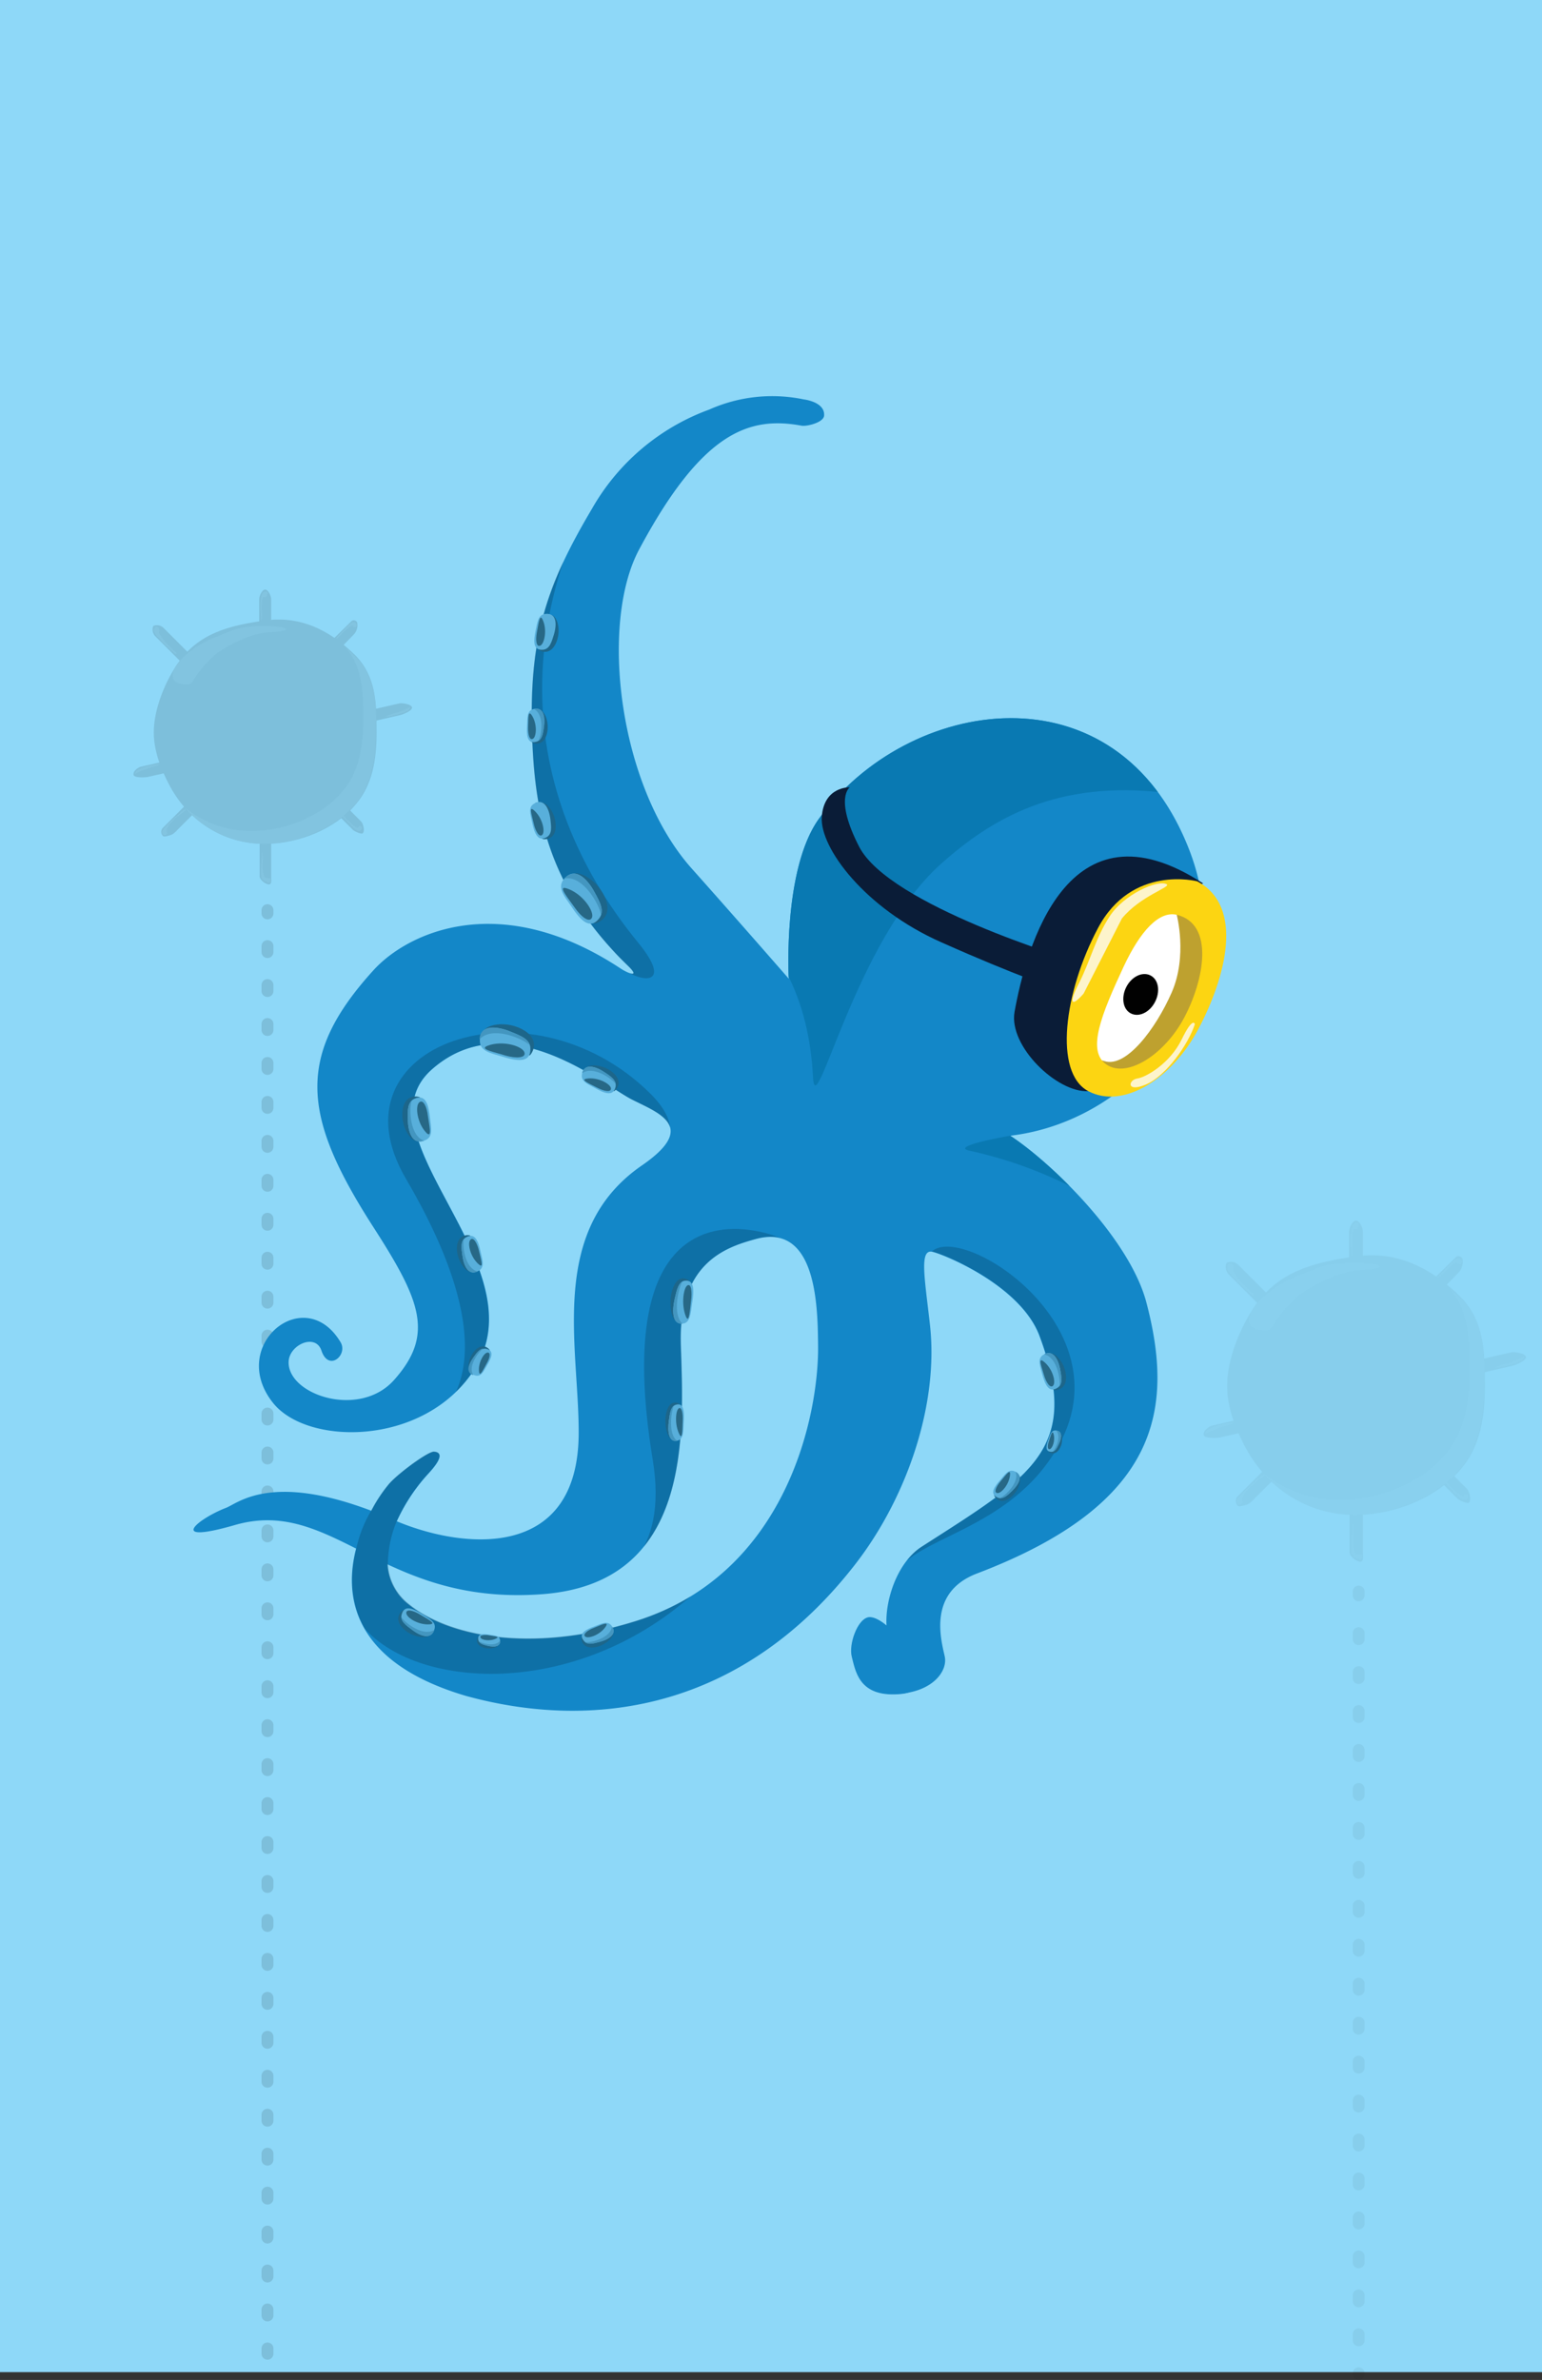 <svg xmlns="http://www.w3.org/2000/svg" xmlns:xlink="http://www.w3.org/1999/xlink" viewBox="6480 373 335 516.692">
  <rect x="6480" y="373" width="335" height="516.692" fill="#333333" stroke="none"/>
  <defs>
    <style>
      .cls-1 {
        fill: #8ed8f8;
      }

      .cls-2 {
        opacity: 0.12;
      }

      .cls-3 {
        clip-path: url(#clip-path);
      }

      .cls-4 {
        fill: #292929;
      }

      .cls-5 {
        clip-path: url(#clip-path-3);
      }

      .cls-6 {
        clip-path: url(#clip-path-5);
      }

      .cls-7 {
        clip-path: url(#clip-path-7);
      }

      .cls-8 {
        clip-path: url(#clip-path-9);
      }

      .cls-9 {
        clip-path: url(#clip-path-11);
      }

      .cls-10 {
        clip-path: url(#clip-path-12);
      }

      .cls-11 {
        clip-path: url(#clip-path-13);
      }

      .cls-12 {
        clip-path: url(#clip-path-14);
      }

      .cls-13 {
        clip-path: url(#clip-path-15);
      }

      .cls-14, .cls-15, .cls-26 {
        fill: none;
      }

      .cls-14, .cls-15 {
        stroke: #000;
        stroke-linecap: round;
        stroke-miterlimit: 10;
        stroke-width: 2.584px;
      }

      .cls-15 {
        stroke-dasharray: 1.301 7.156;
      }

      .cls-16 {
        opacity: 0.05;
      }

      .cls-17 {
        clip-path: url(#clip-path-16);
      }

      .cls-18 {
        clip-path: url(#clip-path-18);
      }

      .cls-19 {
        clip-path: url(#clip-path-20);
      }

      .cls-20 {
        clip-path: url(#clip-path-22);
      }

      .cls-21 {
        clip-path: url(#clip-path-24);
      }

      .cls-22 {
        clip-path: url(#clip-path-27);
      }

      .cls-23 {
        clip-path: url(#clip-path-28);
      }

      .cls-24 {
        clip-path: url(#clip-path-29);
      }

      .cls-25 {
        clip-path: url(#clip-path-30);
      }

      .cls-27 {
        fill: #1387c8;
      }

      .cls-28 {
        clip-path: url(#clip-path-31);
      }

      .cls-29 {
        fill: #0979b2;
      }

      .cls-30 {
        clip-path: url(#clip-path-33);
      }

      .cls-31 {
        fill: #043957;
        opacity: 0.3;
      }

      .cls-32 {
        fill: #1d668a;
      }

      .cls-33 {
        fill: #58afdb;
      }

      .cls-34 {
        fill: #276886;
      }

      .cls-35 {
        clip-path: url(#clip-path-38);
      }

      .cls-36 {
        fill: #4396c0;
      }

      .cls-37 {
        clip-path: url(#clip-path-39);
      }

      .cls-38 {
        clip-path: url(#clip-path-40);
      }

      .cls-39 {
        clip-path: url(#clip-path-41);
      }

      .cls-40 {
        clip-path: url(#clip-path-42);
      }

      .cls-41 {
        clip-path: url(#clip-path-43);
      }

      .cls-42 {
        clip-path: url(#clip-path-44);
      }

      .cls-43 {
        clip-path: url(#clip-path-45);
      }

      .cls-44 {
        clip-path: url(#clip-path-46);
      }

      .cls-45 {
        clip-path: url(#clip-path-47);
      }

      .cls-46 {
        clip-path: url(#clip-path-48);
      }

      .cls-47 {
        clip-path: url(#clip-path-49);
      }

      .cls-48 {
        clip-path: url(#clip-path-50);
      }

      .cls-49 {
        clip-path: url(#clip-path-51);
      }

      .cls-50 {
        clip-path: url(#clip-path-52);
      }

      .cls-51 {
        clip-path: url(#clip-path-53);
      }

      .cls-52 {
        fill: #0a1c37;
      }

      .cls-53 {
        fill: #fff;
      }

      .cls-54 {
        fill: #bea12f;
      }

      .cls-55 {
        fill: #fcd512;
      }

      .cls-56 {
        fill: #010101;
      }

      .cls-57 {
        fill: #fdf4cb;
      }
    </style>
    <clipPath id="clip-path">
      <rect id="Rectangle_245" data-name="Rectangle 245" width="5" height="6" transform="translate(4.4 8)"/>
    </clipPath>
    <clipPath id="clip-path-3">
      <rect id="Rectangle_247" data-name="Rectangle 247" width="1.6" height="6.3" transform="translate(27.5 0.4)"/>
    </clipPath>
    <clipPath id="clip-path-5">
      <rect id="Rectangle_249" data-name="Rectangle 249" width="4.5" height="3.7" transform="translate(44 7)"/>
    </clipPath>
    <clipPath id="clip-path-7">
      <rect id="Rectangle_251" data-name="Rectangle 251" width="5.2" height="5.7" transform="translate(6.2 47.6)"/>
    </clipPath>
    <clipPath id="clip-path-9">
      <rect id="Rectangle_253" data-name="Rectangle 253" width="2.2" height="6.7" transform="translate(27.6 57)"/>
    </clipPath>
    <clipPath id="clip-path-11">
      <rect id="Rectangle_254" data-name="Rectangle 254" width="4.5" height="3.7" transform="translate(45.1 48.8)"/>
    </clipPath>
    <clipPath id="clip-path-12">
      <rect id="Rectangle_255" data-name="Rectangle 255" width="5.4" height="2.1" transform="translate(0.3 37.9)"/>
    </clipPath>
    <clipPath id="clip-path-13">
      <rect id="Rectangle_256" data-name="Rectangle 256" width="5.3" height="2.2" transform="translate(54.9 25.4)"/>
    </clipPath>
    <clipPath id="clip-path-14">
      <rect id="Rectangle_257" data-name="Rectangle 257" width="24.6" height="12.7" transform="translate(8.5 7.9)"/>
    </clipPath>
    <clipPath id="clip-path-15">
      <rect id="Rectangle_258" data-name="Rectangle 258" width="41.6" height="42.7" transform="translate(11.3 12.5)"/>
    </clipPath>
    <clipPath id="clip-path-16">
      <rect id="Rectangle_260" data-name="Rectangle 260" width="5.786" height="6.943"/>
    </clipPath>
    <clipPath id="clip-path-18">
      <rect id="Rectangle_262" data-name="Rectangle 262" width="1.851" height="7.29"/>
    </clipPath>
    <clipPath id="clip-path-20">
      <rect id="Rectangle_264" data-name="Rectangle 264" width="5.207" height="4.281"/>
    </clipPath>
    <clipPath id="clip-path-22">
      <rect id="Rectangle_266" data-name="Rectangle 266" width="6.017" height="6.596"/>
    </clipPath>
    <clipPath id="clip-path-24">
      <rect id="Rectangle_268" data-name="Rectangle 268" width="2.546" height="7.753"/>
    </clipPath>
    <clipPath id="clip-path-27">
      <rect id="Rectangle_270" data-name="Rectangle 270" width="6.248" height="2.43"/>
    </clipPath>
    <clipPath id="clip-path-28">
      <rect id="Rectangle_271" data-name="Rectangle 271" width="6.133" height="2.546"/>
    </clipPath>
    <clipPath id="clip-path-29">
      <rect id="Rectangle_272" data-name="Rectangle 272" width="28.465" height="14.695"/>
    </clipPath>
    <clipPath id="clip-path-30">
      <rect id="Rectangle_273" data-name="Rectangle 273" width="48.136" height="49.409"/>
    </clipPath>
    <clipPath id="clip-path-31">
      <path id="Path_107" data-name="Path 107" d="M177.585,168.891c27.594-3.254,50.582-31.566,38.961-61.865-15.762-40.99-61.4-33.468-80.543-6.93-7.86,10.945-6.55,34.693-6.55,34.693s-11.2-12.846-21.044-23.876c-15.973-17.875-20.072-53.2-11.452-69.3,13.734-25.693,24-28.946,35.285-26.876,1.1.211,2.493,1.183,2.7,3.8.465,5.789-11.536,2.071-11.832,1.775-1.817-2.028,6.339,9.254,13.565,4.141,4.86-3.423,3.338-11.325,1.014-13.227a10.642,10.642,0,0,0-5.029-2.2,33.581,33.581,0,0,0-20.495,2.2A48.382,48.382,0,0,0,86.689,32.737C76.759,49.471,73,60.711,73.674,81.882c.549,16.649,3.423,31.355,17.41,46.61,1.056,1.183,2.2,2.324,3.423,3.507,2.747,2.662.127,1.733-1.606.592-26.157-17.241-46.23-7.86-53.709.38-17.072,18.762-15.382,31.862,0,55.78,10.226,15.889,13.311,23.284,4.479,33.172-7.564,8.494-23.284,3.169-22.9-4.057.211-3.634,5.874-6.17,7.142-2.282,1.564,4.606,5.789.887,4.141-1.859-7.818-13.1-24.636.718-14.663,13.184,7.437,9.3,32.538,9.466,43.483-6.888,15.17-22.65-25.862-50.751-8.916-65.584,16.354-14.325,37.144,3.423,43.4,6.592,5.747,2.916,14.452,5.832,2.2,14.283-20.495,14.072-13.734,39.088-13.776,58.1-.042,27.763-24.974,25.27-39.511,19.185a39.233,39.233,0,0,1,6.677-10.142c3.93-4.184,2.578-4.86,1.395-4.944-1.268-.085-7.944,4.817-9.846,7.1a32.506,32.506,0,0,0-3.761,5.7c-21.847-8.282-28.946-1.648-31.566-.634C1.2,251.969-6.024,257.758,9.1,253.406c9.973-2.874,17.579.718,26.326,5.113-2.874,11.071-.085,24.932,23.875,31.989,28.777,7.9,60.64,2.366,84.684-28.735,11.071-14.325,18.086-34.567,16.1-51.934-1.141-10.142-2.366-16.523.634-15.72,3.085.8,19.143,7.522,23.157,18.213,9.212,24.636-1.775,30.51-25.608,45.807-5.324,3.423-7.944,11.663-7.606,17.072-1.352-1.141-2.916-1.986-3.972-1.775-2.24.465-4.141,5.747-3.465,8.452.8,3.127,1.564,8.367,9.254,8.2,7.987-.169,11.579-4.9,10.818-8.2-.845-3.8-3.634-13.9,7.015-17.959,39.68-15.086,42.934-35.665,36.764-58.991C203.4,191.245,186.882,175.018,177.585,168.891ZM96.366,274.239c-23.58,7.437-41.455,2.958-49.441-3.55a11.887,11.887,0,0,1-4.648-8.747c8.705,4.057,19.058,7.606,33.848,6.465,32.116-2.535,30.552-34.1,29.876-53.963-.634-18.044,9.931-21.382,16.269-23.115,13.438-3.676,13.48,15.213,13.565,23.284C135.962,229.319,129.2,263.843,96.366,274.239Z" transform="translate(-0.106 -8.321)"/>
    </clipPath>
    <clipPath id="clip-path-33">
      <path id="Path_111" data-name="Path 111" d="M197,168.915c27.594-3.254,50.582-31.566,38.961-61.865-15.762-40.99-61.4-33.468-80.543-6.93-7.86,10.945-6.55,34.693-6.55,34.693s-11.2-12.846-21.044-23.875c-15.973-17.875-20.072-53.2-11.452-69.3,13.734-25.693,24-28.946,35.285-26.876,1.1.211,2.493,1.183,2.7,3.8.465,5.789-5.493,11.029,1.733,5.916,4.86-3.423,3.338-11.325,1.014-13.227a10.642,10.642,0,0,0-5.029-2.2,33.913,33.913,0,0,0-20.495,2.2A48.382,48.382,0,0,0,106.1,32.761C96.172,49.495,92.411,60.735,93.087,81.906c.549,16.649,3.423,31.355,17.41,46.61,1.056,1.183,2.2,2.324,3.423,3.507,2.747,2.662.127,1.733-1.606.592-26.157-17.241-46.23-7.86-53.709.38-17.072,18.762-15.382,31.862,0,55.78,10.226,15.889,13.311,23.284,4.479,33.172-7.564,8.494-23.284,3.169-22.9-4.057.211-3.634,5.874-6.17,7.142-2.282,1.564,4.606,5.789.887,4.141-1.859-7.818-13.1-24.636.718-14.663,13.184,7.437,9.3,32.538,9.466,43.483-6.888,15.17-22.65-25.862-50.751-8.916-65.584,16.354-14.325,37.144,3.423,43.4,6.592,5.747,2.916,14.452,5.832,2.2,14.283-20.495,14.072-13.734,39.088-13.776,58.1-.042,23.58-18,25.312-32.327,21.594V265.6a62.016,62.016,0,0,0,24.721,2.789c32.116-2.535,30.552-34.1,29.876-53.963-.634-18.044,9.931-21.382,16.269-23.115,13.438-3.676,13.48,15.213,13.565,23.284.127,14.706-6.634,49.23-39.426,59.583-23.58,7.437-41.455,2.958-49.441-3.55a11.887,11.887,0,0,1-4.648-8.747,24.656,24.656,0,0,1,1.944-9.339A39.233,39.233,0,0,1,70.4,242.4c3.93-4.184,2.578-4.86,1.395-4.944-1.268-.085-7.944,4.817-9.846,7.1a32.506,32.506,0,0,0-3.761,5.7,27.257,27.257,0,0,0-3.254,8.24c-2.874,11.071-.085,24.932,23.875,31.989,28.777,7.9,60.64,2.366,84.684-28.735,11.071-14.325,18.086-34.567,16.1-51.934-1.141-10.142-2.366-16.523.634-15.72,3.085.8,19.143,7.522,23.157,18.213,9.212,24.636-1.775,30.51-25.608,45.807-5.324,3.423-7.944,11.663-7.606,17.072-1.352-1.141-2.916-1.986-3.972-1.775-2.24.465-4.141,5.747-3.465,8.452.8,3.127,1.564,8.367,9.254,8.2,7.987-.169,11.579-4.9,10.818-8.2-.845-3.8-3.634-13.9,7.015-17.959,39.68-15.086,42.934-35.665,36.764-58.992C222.818,191.269,206.3,175.042,197,168.915Z" transform="translate(-33.727 -8.362)"/>
    </clipPath>
    <clipPath id="clip-path-38">
      <path id="Path_124" data-name="Path 124" d="M245.957,526.385c-1.141.338-1.31,1.9-1.521,3.465-.338,2.366-.042,4.9,1.944,4.31,1.268-.38,1.183-2.071,1.268-3.8.127-2.028.127-4.057-1.183-4.057a2.531,2.531,0,0,0-.507.084" transform="translate(-244.316 -526.3)"/>
    </clipPath>
    <clipPath id="clip-path-39">
      <path id="Path_129" data-name="Path 129" d="M249.3,462.757c-1.352.211-1.733,2.071-2.155,3.888-.634,2.789-.549,5.789,1.859,5.409,1.521-.254,1.606-2.282,1.9-4.31.38-2.451.592-4.986-1.268-4.986a.463.463,0,0,0-.338,0" transform="translate(-246.807 -462.725)"/>
    </clipPath>
    <clipPath id="clip-path-40">
      <path id="Path_134" data-name="Path 134" d="M107.109,632.452c-.38,1.394.93,2.324,2.2,3.254,1.9,1.479,4.31,2.324,4.944-.127.423-1.564-1.183-2.24-2.62-3.169a6.834,6.834,0,0,0-3.043-1.31c-.718,0-1.225.38-1.479,1.352" transform="translate(-107.042 -631.1)"/>
    </clipPath>
    <clipPath id="clip-path-41">
      <path id="Path_139" data-name="Path 139" d="M202.632,639.372c-1.859.676-3.676,1.521-2.409,3.169.761,1.014,2.155.592,3.465.254,2.071-.549,3.93-1.775,2.578-3.507a1.476,1.476,0,0,0-1.183-.592,6.719,6.719,0,0,0-2.451.676" transform="translate(-199.801 -638.692)"/>
    </clipPath>
    <clipPath id="clip-path-42">
      <path id="Path_144" data-name="Path 144" d="M146.56,645.578c.127.845,1.1,1.1,1.986,1.31,1.437.38,2.958.254,2.747-1.225-.127-.972-1.183-.972-2.24-1.141a6.359,6.359,0,0,0-1.225-.127c-.845-.042-1.437.254-1.268,1.183" transform="translate(-146.532 -644.391)"/>
    </clipPath>
    <clipPath id="clip-path-43">
      <path id="Path_149" data-name="Path 149" d="M435.929,500.369c-1.352.887-.634,2.451-.211,4.141.592,2.155,1.395,4.268,3.338,3,1.225-.8.845-2.366.592-3.888-.338-1.859-1.141-3.634-2.535-3.634a1.775,1.775,0,0,0-1.183.38" transform="translate(-435.145 -499.981)"/>
    </clipPath>
    <clipPath id="clip-path-44">
      <path id="Path_154" data-name="Path 154" d="M412.874,562.342c-1.268,1.479-2.451,3.085-.592,3.888,1.141.507,2.155-.507,3.127-1.437,1.521-1.479,2.578-3.423.549-4.268a1.659,1.659,0,0,0-.592-.127c-.972-.042-1.648.972-2.493,1.944" transform="translate(-411.318 -560.397)"/>
    </clipPath>
    <clipPath id="clip-path-45">
      <path id="Path_159" data-name="Path 159" d="M439.147,541.686c-.465,1.268-.8,2.62.592,2.662.887.042,1.268-.845,1.69-1.733.634-1.31.845-2.831-.718-2.916h-.042c-.93.042-1.141,1.014-1.521,1.986" transform="translate(-438.742 -539.7)"/>
    </clipPath>
    <clipPath id="clip-path-46">
      <path id="Path_164" data-name="Path 164" d="M199.851,354.448c-.3,1.564,1.31,2.155,2.831,3,1.944,1.056,4.057,1.986,4.479-.3.254-1.394-1.1-2.282-2.409-3.127a6.515,6.515,0,0,0-3.127-1.225,1.713,1.713,0,0,0-1.775,1.648" transform="translate(-199.816 -352.8)"/>
    </clipPath>
    <clipPath id="clip-path-47">
      <path id="Path_169" data-name="Path 169" d="M111.813,368.9c-1.564.718-1.479,2.62-1.437,4.479.042,2.916,1.056,5.747,3.8,4.522,1.775-.761,1.225-2.747,1.014-4.817-.254-2.24-.676-4.479-2.282-4.479a4.292,4.292,0,0,0-1.1.3" transform="translate(-110.36 -368.6)"/>
    </clipPath>
    <clipPath id="clip-path-48">
      <path id="Path_174" data-name="Path 174" d="M138.965,440.038c-1.268.718-1.014,2.324-.8,3.845.3,2.409,1.352,4.691,3.55,3.423,1.395-.8.8-2.409.423-4.1-.38-1.775-.887-3.507-2.155-3.507a2.2,2.2,0,0,0-1.014.338" transform="translate(-137.989 -439.7)"/>
    </clipPath>
    <clipPath id="clip-path-49">
      <path id="Path_179" data-name="Path 179" d="M142.635,499.5c-1.141,1.564-1.775,3.507.211,3.972,1.268.3,1.775-.972,2.493-2.2.93-1.564,1.69-3.212-.127-3.634a.931.931,0,0,0-.338-.042c-.93.042-1.606,1.014-2.24,1.9" transform="translate(-141.563 -497.6)"/>
    </clipPath>
    <clipPath id="clip-path-50">
      <path id="Path_184" data-name="Path 184" d="M147.2,335.573c.042,2.282,2.409,2.662,4.775,3.381,3.043.93,6.212,1.606,6.17-1.69,0-2.071-2.155-2.831-4.226-3.676a10.3,10.3,0,0,0-3.8-.887c-1.69,0-2.916.761-2.916,2.874" transform="translate(-147.2 -332.7)"/>
    </clipPath>
    <clipPath id="clip-path-51">
      <path id="Path_189" data-name="Path 189" d="M189.718,254.968c-1.479,1.859.211,3.719,1.648,5.832,1.817,2.747,3.93,5.324,6.043,2.662,1.31-1.648.127-3.676-.972-5.7-1.183-2.155-2.831-4.057-4.522-4.057a2.892,2.892,0,0,0-2.2,1.268" transform="translate(-189.146 -253.7)"/>
    </clipPath>
    <clipPath id="clip-path-52">
      <path id="Path_194" data-name="Path 194" d="M173,169.027c-1.437.38-1.268,1.944-1.352,3.507-.127,2.028-.042,4.1,2.028,3.55,1.268-.338,1.437-1.775,1.648-3.212.3-1.944,0-3.972-1.648-3.972-.254.042-.465.085-.676.127" transform="translate(-171.611 -168.9)"/>
    </clipPath>
    <clipPath id="clip-path-53">
      <path id="Path_199" data-name="Path 199" d="M174.02,217.227c-1.395.8-.761,2.409-.423,4.1.465,2.2,1.183,4.353,3.169,3.169,1.225-.718.972-2.324.8-3.845-.254-1.944-1.014-3.761-2.409-3.761a2,2,0,0,0-1.141.338" transform="translate(-173.157 -216.881)"/>
    </clipPath>
  </defs>
  <g id="Group_519" data-name="Group 519" transform="translate(5970)">
    <rect id="Rectangle_243" data-name="Rectangle 243" class="cls-1" width="335" height="515" transform="translate(510 373)"/>
    <g id="Group_471" data-name="Group 471" class="cls-2" transform="translate(539.01 501)">
      <g id="Group_470" data-name="Group 470">
        <path id="Path_212" data-name="Path 212" d="M52.8,31c0,5.9-.9,11.4-4.5,15.6-4.4,5.3-12.3,8.6-19.8,8.6-9.4,0-16.9-5.3-20.9-13.1C5.9,38.8,4.4,35,4.4,31c0-5.1,2.5-11.1,5.3-15.1,4.4-6.3,10.8-8.1,19-9.2,8.7-1.2,15.2,3.3,19.6,7.7,4.3,4.5,4.5,9.9,4.5,16.6"/>
        <path id="Path_213" data-name="Path 213" d="M29.9,45.5V62.3c0,.7.2,1.7-.5,1.7s-2-1-2-1.7V45.7"/>
        <path id="Path_214" data-name="Path 214" d="M27.3,46.9V2.1c0-.7.6-2.1,1.3-2.1s1.3,1.4,1.3,2.1V46.7"/>
        <path id="Path_215" data-name="Path 215" d="M31.6,34.2,3,40.7c-.7.1-2.9.2-3-.5s.6-1.3,1.4-1.7L31,31.7"/>
        <path id="Path_216" data-name="Path 216" d="M28.5,31.4l29.3-6.7c.7-.1,2.6.2,2.7.9s-2.1,1.6-2.8,1.7L29,33.9"/>
        <path id="Path_217" data-name="Path 217" d="M47.6,52.1l-4.8-4.8a1.273,1.273,0,0,1,1.8-1.8l4.8,4.8c.5.5.9,2.1.4,2.6-.3.3-2-.5-2.2-.8"/>
        <path id="Path_218" data-name="Path 218" d="M13.7,18.6a1.222,1.222,0,0,1-.9-.4L4.7,10.1a2.044,2.044,0,0,1-.4-2.2,2.044,2.044,0,0,1,2.2.4l8.1,8.1a1.267,1.267,0,0,1,0,1.8,1.489,1.489,0,0,1-.9.4"/>
        <path id="Path_219" data-name="Path 219" d="M8.5,53.1c-.3.2-1.9.7-2.1.4a1.267,1.267,0,0,1,0-1.8l4.5-4.5A1.273,1.273,0,0,1,12.7,49L9.6,52.1a5.822,5.822,0,0,1-1.1,1"/>
        <path id="Path_220" data-name="Path 220" d="M43.1,14.1a1.222,1.222,0,0,1-.9-.4,1.268,1.268,0,0,1,0-1.8l5-4.9a.8.8,0,0,1,1.4.2,2.957,2.957,0,0,1-.8,2.6L44,13.7a1.222,1.222,0,0,1-.9.4"/>
        <g id="Group_434" data-name="Group 434">
          <g id="Group_433" data-name="Group 433">
            <g id="Group_432" data-name="Group 432" class="cls-3">
              <g id="Group_431" data-name="Group 431">
                <g id="Group_430" data-name="Group 430" class="cls-3">
                  <path id="Path_221" data-name="Path 221" class="cls-4" d="M9.1,13.5A17.27,17.27,0,0,1,5.5,9.4a1.452,1.452,0,0,0,.1-.6s0,.1-.1-.3c0-.3-.2-.4-.3-.4-.3-.1-.4-.1-.5,0-.4.6-1.3.8,3.8,5.4.1.1.7.7.8.5.1-.1,0-.3-.2-.5"/>
                </g>
              </g>
            </g>
          </g>
        </g>
        <g id="Group_439" data-name="Group 439">
          <g id="Group_438" data-name="Group 438">
            <g id="Group_437" data-name="Group 437" class="cls-5">
              <g id="Group_436" data-name="Group 436">
                <g id="Group_435" data-name="Group 435" class="cls-5">
                  <path id="Path_222" data-name="Path 222" class="cls-4" d="M27.9,5a9.542,9.542,0,0,1,.2-3.4.981.981,0,0,0,.7-.1s0,.1.2-.3a.726.726,0,0,0,.1-.6c-.1-.2-.5-.2-.5-.2h0c-.7.2-1.2.9-.9,5.5,0,.2-.1.7.1.7A6.22,6.22,0,0,0,27.9,5"/>
                </g>
              </g>
            </g>
          </g>
        </g>
        <g id="Group_444" data-name="Group 444">
          <g id="Group_443" data-name="Group 443">
            <g id="Group_442" data-name="Group 442" class="cls-6">
              <g id="Group_441" data-name="Group 441">
                <g id="Group_440" data-name="Group 440" class="cls-6">
                  <path id="Path_223" data-name="Path 223" class="cls-4" d="M45,9.9a10.926,10.926,0,0,1,2.3-2c.4-.3.4.3.8.3a.43.43,0,0,0,.4-.4.6.6,0,0,0-.3-.6c-.5-.4-1-.1-3.8,2.9-.1.1-.5.5-.4.6.2,0,.8-.6,1-.8"/>
                </g>
              </g>
            </g>
          </g>
        </g>
        <g id="Group_449" data-name="Group 449">
          <g id="Group_448" data-name="Group 448">
            <g id="Group_447" data-name="Group 447" class="cls-7">
              <g id="Group_446" data-name="Group 446">
                <g id="Group_445" data-name="Group 445" class="cls-7">
                  <path id="Path_224" data-name="Path 224" class="cls-4" d="M11,48.2C6.1,51.7,7.4,52.6,7.3,53a.55.55,0,0,1-.7.3c-.5-.4-1.4-.7,3.9-5.1.1-.1.7-.6.8-.5s0,.3-.3.5"/>
                </g>
              </g>
            </g>
          </g>
        </g>
        <g id="Group_454" data-name="Group 454">
          <g id="Group_453" data-name="Group 453">
            <g id="Group_452" data-name="Group 452" class="cls-8">
              <g id="Group_451" data-name="Group 451">
                <g id="Group_450" data-name="Group 450" class="cls-8">
                  <path id="Path_225" data-name="Path 225" class="cls-4" d="M28.1,58.6a9.94,9.94,0,0,0,.2,3.5c.2.6.6.5,1.4.6.3,0,.1.7,0,.8-.1.2-.7,0-.8,0-1.5-.7-1.3-1.2-1-5.9,0-.2-.1-.7.1-.7,0,.1.1,1.4.1,1.7"/>
                </g>
              </g>
            </g>
          </g>
        </g>
        <g id="Group_457" data-name="Group 457">
          <g id="Group_456" data-name="Group 456">
            <g id="Group_455" data-name="Group 455" class="cls-9">
              <path id="Path_226" data-name="Path 226" class="cls-4" d="M46.1,49.6a10.926,10.926,0,0,0,2.3,2c.4.3.4-.3.8-.3a.43.43,0,0,1,.4.4.6.6,0,0,1-.3.6c-.5.4-1,.1-3.8-2.9-.1-.1-.5-.5-.4-.6.2-.1.8.5,1,.8"/>
            </g>
          </g>
        </g>
        <g id="Group_460" data-name="Group 460">
          <g id="Group_459" data-name="Group 459">
            <g id="Group_458" data-name="Group 458" class="cls-10">
              <path id="Path_227" data-name="Path 227" class="cls-4" d="M5.4,37.9C3.8,38,1,38.8.6,39.4c-.4.5-.5.7,0,.5a15.712,15.712,0,0,1,2.9-1.2c1.5-.4,2.7-.8,1.9-.8"/>
            </g>
          </g>
        </g>
        <g id="Group_463" data-name="Group 463">
          <g id="Group_462" data-name="Group 462">
            <g id="Group_461" data-name="Group 461" class="cls-11">
              <path id="Path_228" data-name="Path 228" class="cls-4" d="M55.1,27.6c1.6-.2,4.4-1,4.7-1.5.4-.5.5-.7,0-.5a13.026,13.026,0,0,1-2.9,1.2c-1.4.4-2.6.8-1.8.8"/>
            </g>
          </g>
        </g>
        <g id="Group_466" data-name="Group 466">
          <g id="Group_465" data-name="Group 465">
            <g id="Group_464" data-name="Group 464" class="cls-12">
              <path id="Path_229" data-name="Path 229" class="cls-4" d="M15.6,11.3c-6.4,3.3-10,9.1-4.2,9.3,2,.1,1-1.5,5.9-6.1,1.5-1.4,7.4-4.9,11.8-5.2,10.1-.5-1.4-2.6-7.5-.5-1.3.5-4.8,1.9-6,2.5"/>
            </g>
          </g>
        </g>
        <g id="Group_469" data-name="Group 469">
          <g id="Group_468" data-name="Group 468">
            <g id="Group_467" data-name="Group 467" class="cls-13">
              <path id="Path_230" data-name="Path 230" class="cls-4" d="M48.2,14.5c-.7-.7-1.4-1.3-2.2-2,3.7,4.2,3.9,9.4,3.9,15.7,0,5.9-.9,11.4-4.5,15.6-4.4,5.3-12.3,8.6-19.8,8.6a22.842,22.842,0,0,1-14.5-5.1,22.992,22.992,0,0,0,17.3,7.9c7.4,0,15.3-3.4,19.8-8.6,3.5-4.2,4.5-9.7,4.5-15.6.1-6.7-.1-12.1-4.5-16.5"/>
            </g>
          </g>
        </g>
        <line id="Line_2" data-name="Line 2" class="cls-14" y2="0.7" transform="translate(29.1 69.6)"/>
        <line id="Line_3" data-name="Line 3" class="cls-15" y2="305.6" transform="translate(29.1 77.4)"/>
      </g>
    </g>
    <g id="Group_513" data-name="Group 513" class="cls-16" transform="translate(771.502 638)">
      <g id="Group_512" data-name="Group 512" transform="translate(-0.01)">
        <path id="Path_231" data-name="Path 231" d="M60.4,34.849c0,6.827-1.041,13.191-5.207,18.051-5.091,6.133-14.233,9.951-22.911,9.951-10.877,0-19.555-6.133-24.184-15.158-1.967-3.818-3.7-8.216-3.7-12.844,0-5.9,2.893-12.844,6.133-17.472C15.624,10.087,23.03,8,32.518,6.731c10.067-1.389,17.588,3.818,22.679,8.91C60.173,20.848,60.4,27.1,60.4,34.849" transform="translate(0.702 1.022)"/>
        <path id="Path_232" data-name="Path 232" d="M30.293,45.5V64.94c0,.81.231,1.967-.579,1.967S27.4,65.75,27.4,64.94V45.731" transform="translate(4.316 7.149)"/>
        <path id="Path_233" data-name="Path 233" d="M27.3,54.269V2.43c0-.81.694-2.43,1.5-2.43s1.5,1.62,1.5,2.43V54.037" transform="translate(4.3)"/>
        <path id="Path_234" data-name="Path 234" d="M36.566,34.593,3.473,42.114c-.81.116-3.356.231-3.471-.579s.694-1.5,1.62-1.967L35.872,31.7" transform="translate(0.01 4.981)"/>
        <path id="Path_235" data-name="Path 235" d="M28.5,32.456,62.4,24.7c.81-.116,3.009.231,3.124,1.041s-2.43,1.851-3.24,1.967L29.079,35.348" transform="translate(4.489 3.878)"/>
        <path id="Path_236" data-name="Path 236" d="M48.413,53.2l-5.554-5.554a1.473,1.473,0,0,1,2.083-2.083L50.5,51.113c.579.579,1.041,2.43.463,3.008-.347.347-2.314-.579-2.546-.926" transform="translate(6.677 7.09)"/>
        <path id="Path_237" data-name="Path 237" d="M15.206,20.31a1.413,1.413,0,0,1-1.041-.463L4.792,10.475a2.365,2.365,0,0,1-.463-2.546,2.365,2.365,0,0,1,2.546.463l9.373,9.373a1.467,1.467,0,0,1,0,2.083,1.723,1.723,0,0,1-1.041.463" transform="translate(0.658 1.212)"/>
        <path id="Path_238" data-name="Path 238" d="M8.889,54.086c-.347.231-2.2.81-2.43.463a1.467,1.467,0,0,1,0-2.083l5.207-5.207a1.473,1.473,0,1,1,2.083,2.083l-3.587,3.587a6.737,6.737,0,0,1-1.273,1.157" transform="translate(0.958 7.357)"/>
        <path id="Path_239" data-name="Path 239" d="M43.3,15.266a1.413,1.413,0,0,1-1.041-.463,1.467,1.467,0,0,1,0-2.083l5.786-5.67a.926.926,0,0,1,1.62.231,3.422,3.422,0,0,1-.926,3.009l-4.4,4.513a1.413,1.413,0,0,1-1.041.463" transform="translate(6.582 1.05)"/>
        <g id="Group_476" data-name="Group 476" transform="translate(5.102 9.257)">
          <g id="Group_475" data-name="Group 475">
            <g id="Group_474" data-name="Group 474" class="cls-17">
              <g id="Group_473" data-name="Group 473">
                <g id="Group_472" data-name="Group 472" class="cls-17">
                  <path id="Path_240" data-name="Path 240" class="cls-4" d="M9.843,14.36A19.984,19.984,0,0,1,5.677,9.616a1.68,1.68,0,0,0,.116-.694s0,.116-.116-.347c0-.347-.231-.463-.347-.463C4.983,8,4.867,8,4.751,8.112c-.463.694-1.5.926,4.4,6.248.116.116.81.81.926.579.116-.116,0-.347-.231-.579" transform="translate(-4.404 -7.996)"/>
                </g>
              </g>
            </g>
          </g>
        </g>
        <g id="Group_481" data-name="Group 481" transform="translate(31.832 0.463)">
          <g id="Group_480" data-name="Group 480">
            <g id="Group_479" data-name="Group 479" class="cls-18">
              <g id="Group_478" data-name="Group 478">
                <g id="Group_477" data-name="Group 477" class="cls-18">
                  <path id="Path_241" data-name="Path 241" class="cls-4" d="M27.945,5.723a11.041,11.041,0,0,1,.231-3.934,1.135,1.135,0,0,0,.81-.116s0,.116.231-.347a.84.84,0,0,0,.116-.694C29.218.4,28.755.4,28.755.4h0c-.81.231-1.389,1.041-1.041,6.364,0,.231-.116.81.116.81a7.2,7.2,0,0,0,.116-1.851" transform="translate(-27.483 -0.4)"/>
                </g>
              </g>
            </g>
          </g>
        </g>
        <g id="Group_486" data-name="Group 486" transform="translate(50.924 8.1)">
          <g id="Group_485" data-name="Group 485">
            <g id="Group_484" data-name="Group 484" class="cls-19">
              <g id="Group_483" data-name="Group 483">
                <g id="Group_482" data-name="Group 482" class="cls-19">
                  <path id="Path_242" data-name="Path 242" class="cls-4" d="M45.16,10.346a12.643,12.643,0,0,1,2.661-2.314c.463-.347.463.347.926.347a.5.5,0,0,0,.463-.463.7.7,0,0,0-.347-.694c-.579-.463-1.157-.116-4.4,3.356-.116.116-.579.579-.463.694.231,0,.926-.694,1.157-.926" transform="translate(-44.002 -6.991)"/>
                </g>
              </g>
            </g>
          </g>
        </g>
        <g id="Group_491" data-name="Group 491" transform="translate(7.185 55.079)">
          <g id="Group_490" data-name="Group 490">
            <g id="Group_489" data-name="Group 489" class="cls-20">
              <g id="Group_488" data-name="Group 488">
                <g id="Group_487" data-name="Group 487" class="cls-20">
                  <path id="Path_243" data-name="Path 243" class="cls-4" d="M11.752,48.281c-5.67,4.05-4.166,5.091-4.281,5.554a.636.636,0,0,1-.81.347c-.579-.463-1.62-.81,4.513-5.9.116-.116.81-.694.926-.579s0,.347-.347.579" transform="translate(-6.198 -47.586)"/>
                </g>
              </g>
            </g>
          </g>
        </g>
        <g id="Group_496" data-name="Group 496" transform="translate(31.947 65.956)">
          <g id="Group_495" data-name="Group 495">
            <g id="Group_494" data-name="Group 494" class="cls-21">
              <g id="Group_493" data-name="Group 493">
                <g id="Group_492" data-name="Group 492" class="cls-21">
                  <path id="Path_244" data-name="Path 244" class="cls-4" d="M28.165,58.867c-.116,3.587.116,3.008.231,4.05.231.694.694.579,1.62.694.347,0,.116.81,0,.926-.116.231-.81,0-.926,0-1.736-.81-1.5-1.389-1.157-6.827,0-.231-.116-.81.116-.81,0,.116.116,1.62.116,1.967" transform="translate(-27.586 -57.016)"/>
                </g>
              </g>
            </g>
          </g>
        </g>
        <g id="Group_499" data-name="Group 499" transform="translate(52.197 56.467)">
          <g id="Group_498" data-name="Group 498">
            <g id="Group_497" data-name="Group 497" class="cls-19">
              <path id="Path_245" data-name="Path 245" class="cls-4" d="M46.26,49.727a12.643,12.643,0,0,0,2.661,2.314c.463.347.463-.347.926-.347a.5.5,0,0,1,.463.463.7.7,0,0,1-.347.694c-.579.463-1.157.116-4.4-3.356-.116-.116-.579-.579-.463-.694.231-.116.926.579,1.157.926" transform="translate(-45.102 -48.802)"/>
            </g>
          </g>
        </g>
        <g id="Group_502" data-name="Group 502" transform="translate(0.358 43.855)">
          <g id="Group_501" data-name="Group 501">
            <g id="Group_500" data-name="Group 500" class="cls-22">
              <path id="Path_246" data-name="Path 246" class="cls-4" d="M6.207,37.9c-1.851.116-5.091,1.041-5.554,1.736-.463.579-.579.81,0,.579a18.181,18.181,0,0,1,3.356-1.389c1.736-.463,3.124-.926,2.2-.926" transform="translate(-0.306 -37.9)"/>
            </g>
          </g>
        </g>
        <g id="Group_505" data-name="Group 505" transform="translate(63.537 29.391)">
          <g id="Group_504" data-name="Group 504">
            <g id="Group_503" data-name="Group 503" class="cls-23">
              <path id="Path_247" data-name="Path 247" class="cls-4" d="M55.14,27.926c1.851-.231,5.091-1.157,5.438-1.736.463-.579.579-.81,0-.579A15.073,15.073,0,0,1,57.223,27c-1.62.463-3.008.926-2.083.926" transform="translate(-54.909 -25.381)"/>
            </g>
          </g>
        </g>
        <g id="Group_508" data-name="Group 508" transform="translate(9.847 9.141)">
          <g id="Group_507" data-name="Group 507">
            <g id="Group_506" data-name="Group 506" class="cls-24">
              <path id="Path_248" data-name="Path 248" class="cls-4" d="M16.718,11.837C9.313,15.655,5.147,22.366,11.859,22.6c2.314.116,1.157-1.736,6.827-7.058,1.736-1.62,8.563-5.67,13.654-6.017,11.687-.579-1.62-3.009-8.678-.579-1.5.579-5.554,2.2-6.943,2.893" transform="translate(-8.503 -7.902)"/>
            </g>
          </g>
        </g>
        <g id="Group_511" data-name="Group 511" transform="translate(13.086 14.464)">
          <g id="Group_510" data-name="Group 510">
            <g id="Group_509" data-name="Group 509" class="cls-25">
              <path id="Path_249" data-name="Path 249" class="cls-4" d="M54.029,14.814c-.81-.81-1.62-1.5-2.546-2.314C55.765,17.36,56,23.377,56,30.667c0,6.827-1.041,13.191-5.207,18.051C45.7,54.85,36.557,58.669,27.878,58.669a26.431,26.431,0,0,1-16.778-5.9,26.6,26.6,0,0,0,20.018,9.141c8.563,0,17.7-3.934,22.911-9.951,4.05-4.86,5.207-11.224,5.207-18.051.116-7.753-.116-14-5.207-19.092" transform="translate(-11.331 -12.5)"/>
            </g>
          </g>
        </g>
        <line id="Line_4" data-name="Line 4" class="cls-14" y2="0.81" transform="translate(33.683 80.535)"/>
        <line id="Line_5" data-name="Line 5" class="cls-15" y2="160.839" transform="translate(33.683 89.561)"/>
      </g>
    </g>
    <path id="Path_250" data-name="Path 250" class="cls-26" d="M17,0H335V319H17A17,17,0,0,1,0,302V17A17,17,0,0,1,17,0Z" transform="translate(510 569)"/>
    <g id="Group_429" data-name="Group 429" transform="translate(551.894 450.679)">
      <g id="Body_copy" transform="translate(0.149 8.321)">
        <path id="Body_3_" class="cls-27" d="M177.643,168.891c27.594-3.254,50.582-31.566,38.961-61.865-15.762-40.99-61.4-33.468-80.543-6.93-7.86,10.945-6.55,34.693-6.55,34.693s-11.2-12.846-21.044-23.876c-15.973-17.875-20.072-53.2-11.452-69.3,13.734-25.693,24-28.946,35.285-26.876,1.1.211,4.817-.676,4.9-2.2.211-3-4.437-3.507-4.437-3.507a33.581,33.581,0,0,0-20.495,2.2A48.382,48.382,0,0,0,86.789,32.737C76.859,49.471,73.1,60.711,73.774,81.882c.549,16.649,3.423,31.355,17.41,46.61,1.056,1.183,2.2,2.324,3.423,3.507,2.747,2.662.127,1.733-1.606.592-26.157-17.241-46.23-7.86-53.709.38-17.072,18.762-15.382,31.862,0,55.78,10.226,15.889,13.311,23.284,4.479,33.172-7.564,8.494-23.284,3.169-22.9-4.057.211-3.634,5.874-6.17,7.142-2.282,1.564,4.606,5.789.887,4.141-1.859-7.818-13.1-24.636.718-14.663,13.184,7.437,9.3,32.538,9.466,43.483-6.888,15.17-22.65-25.862-50.751-8.916-65.584,16.354-14.325,37.144,3.423,43.4,6.592,5.747,2.916,14.452,5.832,2.2,14.283-20.495,14.072-13.734,39.088-13.776,58.1-.042,27.763-24.974,25.27-39.511,19.185a39.233,39.233,0,0,1,6.677-10.142c3.93-4.184,2.578-4.86,1.394-4.944-1.268-.085-7.944,4.817-9.846,7.1a32.505,32.505,0,0,0-3.761,5.7c-21.847-8.282-28.946-1.648-31.566-.634C1.3,251.969-5.924,257.758,9.2,253.406c9.973-2.874,17.579.718,26.326,5.113-2.874,11.071-.085,24.932,23.875,31.989,28.777,7.9,60.64,2.366,84.684-28.735,11.071-14.325,18.086-34.567,16.1-51.934-1.141-10.142-2.366-16.523.634-15.72,3.085.8,19.143,7.522,23.157,18.213,9.212,24.636-1.775,30.51-25.608,45.807-5.324,3.423-7.944,11.663-7.606,17.072-1.352-1.141-2.916-1.986-3.972-1.775-2.24.465-4.141,5.747-3.465,8.452.8,3.127,1.564,8.367,9.254,8.2,7.987-.169,11.579-4.9,10.818-8.2-.845-3.8-3.634-13.9,7.015-17.959,39.68-15.086,42.934-35.665,36.764-58.991C203.462,191.245,186.94,175.018,177.643,168.891ZM96.424,274.239c-23.58,7.437-41.455,2.958-49.441-3.55a11.887,11.887,0,0,1-4.648-8.747c8.705,4.057,19.058,7.606,33.848,6.465,32.116-2.535,30.552-34.1,29.876-53.963-.634-18.044,9.931-21.382,16.269-23.115,13.438-3.676,13.48,15.213,13.565,23.284C136.019,229.319,129.258,263.843,96.424,274.239Z" transform="translate(-0.206 -8.321)"/>
      </g>
      <g id="Shadow_copy" transform="translate(0.106 8.321)">
        <g id="Shadow_1_1_" transform="translate(0 0)">
          <g id="Group_372" data-name="Group 372" class="cls-28">
            <path id="Path_106" data-name="Path 106" class="cls-29" d="M406.718,388.3s-13.438,2.282-8.832,3.254a93.4,93.4,0,0,1,32.538,13.987S413.859,389.948,406.718,388.3Z" transform="translate(-229.239 -227.73)"/>
          </g>
          <g id="Group_373" data-name="Group 373" class="cls-28">
            <path id="Path_108" data-name="Path 108" class="cls-29" d="M365.33,183.671c-23.453-2.789-37.609,5.493-48.807,15.508C297.8,216,289.351,256.016,288.8,245.452c-1.859-35.877-27.51-37.44-20.748-49.779,6.339-11.579,18.636-26.5,54.893-32.031,36.3-5.493,42.384,20.03,42.384,20.03" transform="translate(-154.172 -97.559)"/>
          </g>
        </g>
        <g id="Shadow_2_1_" transform="translate(14.207 0.018)">
          <g id="Group_374" data-name="Group 374" class="cls-30">
            <path id="Path_110" data-name="Path 110" class="cls-31" d="M359.394,449.009c.507-13.311,44.582,11.2,28.608,39.511-10.776,19.1-32.285,19.565-36,28.777-7.522,18.762-8.663-1.437,3.719-13.058,5.874-5.536,18.593-14.663,16.692-29.834-1.944-15.213-13.353-16.227-13.015-25.4" transform="translate(-214.251 -260.652)"/>
          </g>
          <g id="Group_375" data-name="Group 375" class="cls-30">
            <path id="Path_112" data-name="Path 112" class="cls-31" d="M156.574,578.265c-25.059,24.214-60.132,23.242-72.936,9.973-12.889-13.353,7.057-41.117,15.931-39.891,5.578.761.254,1.479-3.592,7.691-5.324,8.621-14.114,22.354.634,26.242,22.143,5.874,61.316-6.339,61.316-6.339" transform="translate(-60.112 -320.14)"/>
          </g>
          <g id="Group_376" data-name="Group 376" class="cls-30">
            <path id="Path_114" data-name="Path 114" class="cls-31" d="M126.676,348.357c-26.115-25.566-70.021-10.522-52.906,18.678,19.016,32.369,18.551,56.752-12.846,59.2-39.257,3.043,20.622-.211,28.27-5.324s7.268-42.469,7.268-42.469-28.313-27.087-7.9-28.989,2.028,6.043,16.354,11.917c14.325,5.832,35.539.465,21.763-13.015" transform="translate(-41.792 -197.144)"/>
          </g>
          <g id="Group_377" data-name="Group 377" class="cls-30">
            <path id="Path_116" data-name="Path 116" class="cls-31" d="M194.255,437.678c-8.916-3-35.623-6.888-26.5,48.638,6.719,40.821-42.046,29.5-50.16,29.5,0,0,4.353,6.592,19.438,5.451s39-5.578,45.554-29.2,29.623-48.3,11.663-54.385" transform="translate(-82.157 -255.405)"/>
          </g>
          <g id="Group_378" data-name="Group 378" class="cls-30">
            <path id="Path_118" data-name="Path 118" class="cls-31" d="M178.768,0c-39.553,50.413-29.411,93.3-5.747,122.167,7.775,9.466.761,9.128-4.648,4.86C155.906,117.18,132.2,72.091,132.2,72.091Z" transform="translate(-90.588 -3.534)"/>
          </g>
        </g>
      </g>
      <g id="Flashlight_copy" transform="translate(143.007 273.488)">
        <path id="Hand_Overlay_1_" class="cls-27" d="M350.285,646.335c-1.056-5.324-3.676-8.2-4.437-8.705-1.352-1.141-2.916-1.986-3.972-1.775-2.24.465-4.141,5.747-3.465,8.452.8,3.127,1.564,8.367,9.254,8.2C355.652,652.336,350.708,648.448,350.285,646.335Z" transform="translate(-338.272 -635.823)"/>
      </g>
      <g id="Buttons_copy" transform="translate(44.631 55.581)">
        <g id="_x31_7_1_" transform="translate(58.03 171.241)">
          <g id="Group_379" data-name="Group 379">
            <path id="Path_120" data-name="Path 120" class="cls-32" d="M244.657,533.507c-1.31.169-2.366-3.3-1.606-6.127.8-2.916,2.747-1.817,2.831-1.648.254.761-1.944,2.028-1.733,3.761.254,1.775,1.056,3.972.507,4.015" transform="translate(-242.795 -525.39)"/>
            <path id="Path_121" data-name="Path 121" class="cls-33" d="M245.957,526.387c-1.141.338-1.31,1.9-1.521,3.465-.338,2.366-.042,4.9,1.944,4.31,1.268-.38,1.183-2.071,1.268-3.8.169-2.24.127-4.522-1.69-3.972" transform="translate(-243.674 -525.918)"/>
            <path id="Path_122" data-name="Path 122" class="cls-34" d="M249.046,533.975c-1.1-2.028-.887-5.2-.211-5.7s.972,1.1.887,2.7,0,4.226-.676,3" transform="translate(-245.959 -526.998)"/>
          </g>
          <g id="Group_381" data-name="Group 381" transform="translate(0.643 0.385)">
            <g id="Group_380" data-name="Group 380" class="cls-35">
              <path id="Path_123" data-name="Path 123" class="cls-36" d="M244.924,533.768c-1.564-1.817-.8-6.381-.3-7.268s-1.141-.254-1.733,2.916c-.8,4.184,1.859,5.409,2.493,5.282.592-.169-.127-.592-.465-.93" transform="translate(-243.41 -526.204)"/>
            </g>
          </g>
        </g>
        <g id="_x31_6_1_" transform="translate(59.116 144.279)">
          <g id="Group_382" data-name="Group 382">
            <path id="Path_125" data-name="Path 125" class="cls-32" d="M247.2,471.143c-1.564,0-2.493-4.268-1.268-7.48,1.225-3.3,3.465-1.733,3.507-1.521.254.93-2.535,2.113-2.409,4.226.127,2.071.845,4.775.169,4.775" transform="translate(-245.365 -461.587)"/>
            <path id="Path_126" data-name="Path 126" class="cls-33" d="M249.3,462.761c-1.352.211-1.733,2.071-2.155,3.888-.634,2.789-.549,5.789,1.859,5.409,1.521-.254,1.606-2.282,1.9-4.31.423-2.62.634-5.324-1.606-4.986" transform="translate(-246.197 -462.248)"/>
            <path id="Path_127" data-name="Path 127" class="cls-34" d="M252.561,471.892c-1.1-2.578-.549-6.3.3-6.8s1.056,1.437.8,3.338c-.254,1.944-.423,5.029-1.1,3.465" transform="translate(-249.166 -463.562)"/>
          </g>
          <g id="Group_384" data-name="Group 384" transform="translate(0.609 0.481)">
            <g id="Group_383" data-name="Group 383" class="cls-37">
              <path id="Path_128" data-name="Path 128" class="cls-36" d="M247.4,471.373c-1.69-2.409-.3-7.691.38-8.663s-1.31-.465-2.366,3.212c-1.395,4.86,1.69,6.719,2.409,6.634.761-.127-.085-.718-.423-1.183" transform="translate(-245.795 -462.467)"/>
            </g>
          </g>
        </g>
        <g id="_x31_5_1_" transform="translate(0 215.911)">
          <g id="Group_385" data-name="Group 385" transform="translate(0 0.005)">
            <path id="Path_130" data-name="Path 130" class="cls-32" d="M112.751,636.986c-.592,1.521-4.31,1.057-6.339-1.1-2.113-2.24-.042-3.888.169-3.888.8.042.676,3.085,2.366,3.634,1.69.592,4.057.718,3.8,1.352" transform="translate(-105.47 -631.625)"/>
            <path id="Path_131" data-name="Path 131" class="cls-33" d="M107.109,632.459c-.38,1.394.93,2.324,2.2,3.254,1.9,1.479,4.31,2.324,4.944-.127.423-1.564-1.183-2.24-2.62-3.169-1.9-1.183-3.93-2.24-4.522.042" transform="translate(-106.378 -631.112)"/>
            <path id="Path_132" data-name="Path 132" class="cls-34" d="M114.793,635.223c-2.451.254-5.113-1.395-5.2-2.409-.085-.972,1.521-.592,2.916.254,1.395.887,3.761,1.986,2.282,2.155" transform="translate(-107.851 -631.763)"/>
          </g>
          <g id="Group_387" data-name="Group 387" transform="translate(0.664)">
            <g id="Group_386" data-name="Group 386" class="cls-38">
              <path id="Path_133" data-name="Path 133" class="cls-36" d="M113.18,638.31c-2.535.887-6.085-2.071-6.592-3.043s-.887,1.141,1.564,3.3c3.254,2.831,5.874.465,6.085-.3.254-.761-.549-.127-1.056.042" transform="translate(-106.563 -633.366)"/>
            </g>
          </g>
        </g>
        <g id="_x31_4_1_" transform="translate(39.781 219.065)">
          <g id="Group_388" data-name="Group 388">
            <path id="Path_135" data-name="Path 135" class="cls-32" d="M206.452,641.947c.718,1.226-1.564,3.592-4.184,3.845-2.7.254-2.747-2.071-2.62-2.2.507-.549,2.535,1.183,3.8.338,1.31-.93,2.7-2.535,3-1.986" transform="translate(-199.611 -640.453)"/>
            <path id="Path_136" data-name="Path 136" class="cls-33" d="M200.223,642.425c.761,1.014,2.155.592,3.465.253,2.071-.549,3.93-1.775,2.578-3.507-.887-1.141-2.2-.423-3.634.127-1.859.676-3.676,1.521-2.409,3.127" transform="translate(-199.72 -638.564)"/>
            <path id="Path_137" data-name="Path 137" class="cls-34" d="M205.876,639.5c-1.141,1.859-3.761,2.789-4.479,2.324s.423-1.394,1.775-1.9c1.31-.507,3.381-1.564,2.7-.423" transform="translate(-200.514 -638.811)"/>
          </g>
          <g id="Group_390" data-name="Group 390" transform="translate(0.08 0.054)">
            <g id="Group_389" data-name="Group 389" class="cls-39">
              <path id="Path_138" data-name="Path 138" class="cls-36" d="M206.886,640.195c-.718,2.24-4.733,3.127-5.7,2.958-.93-.169.3,1.225,3.127.676,3.719-.718,3.507-3.845,3.085-4.437-.338-.507-.338.38-.507.8" transform="translate(-200.421 -639.008)"/>
            </g>
          </g>
        </g>
        <g id="_x31_3_1_" transform="translate(17.1 221.51)">
          <g id="Group_391" data-name="Group 391">
            <path id="Path_140" data-name="Path 140" class="cls-32" d="M150.823,647.094c0,.972-2.155,1.606-3.8.887-1.69-.761-.93-2.155-.8-2.2.465-.169,1.1,1.564,2.155,1.479,1.1-.127,2.451-.592,2.451-.169" transform="translate(-145.937 -645.171)"/>
            <path id="Path_141" data-name="Path 141" class="cls-33" d="M146.57,645.553c.127.845,1.1,1.1,1.986,1.31,1.437.38,2.958.254,2.747-1.225-.127-.972-1.183-.972-2.24-1.141-1.352-.254-2.7-.338-2.493,1.056" transform="translate(-146.29 -644.348)"/>
            <path id="Path_142" data-name="Path 142" class="cls-34" d="M151.194,645.514c-1.31.718-3.212.423-3.465-.127-.3-.549.718-.676,1.69-.549.972.211,2.578.254,1.775.676" transform="translate(-146.941 -644.605)"/>
          </g>
          <g id="Group_393" data-name="Group 393" transform="translate(0.251 0.018)">
            <g id="Group_392" data-name="Group 392" class="cls-40">
              <path id="Path_143" data-name="Path 143" class="cls-36" d="M150.994,647.668c-1.183,1.1-3.888.3-4.395-.127s-.211.845,1.648,1.479c2.493.8,3.381-1.141,3.338-1.606-.085-.507-.38.042-.592.254" transform="translate(-146.443 -646.016)"/>
            </g>
          </g>
        </g>
        <g id="_x31_2_1_" transform="translate(139.312 160.483)">
          <g id="Group_394" data-name="Group 394">
            <path id="Path_145" data-name="Path 145" class="cls-32" d="M439.21,500.144c1.479-.718,3.888,2.071,3.972,5.071.042,3.043-2.578,2.916-2.747,2.747-.549-.592,1.564-2.747.718-4.268-.887-1.564-2.578-3.254-1.944-3.55" transform="translate(-437.412 -499.989)"/>
            <path id="Path_146" data-name="Path 146" class="cls-33" d="M439.056,507.483c1.225-.8.845-2.366.592-3.888-.423-2.366-1.648-4.606-3.719-3.254-1.352.887-.634,2.451-.211,4.141.592,2.155,1.395,4.268,3.338,3" transform="translate(-435.145 -499.933)"/>
            <path id="Path_147" data-name="Path 147" class="cls-34" d="M436.2,503.861c1.986,1.437,2.831,4.479,2.2,5.282-.592.761-1.521-.592-1.986-2.155-.423-1.564-1.437-3.972-.211-3.127" transform="translate(-435.417 -502.1)"/>
          </g>
          <g id="Group_396" data-name="Group 396" transform="translate(0 0.021)">
            <g id="Group_395" data-name="Group 395" class="cls-41">
              <path id="Path_148" data-name="Path 148" class="cls-36" d="M437.268,499.807c2.451,1.014,3.085,5.663,2.831,6.677-.254,1.056,1.394-.254,1.056-3.507-.507-4.268-4.057-4.268-4.733-3.888-.634.423.38.507.845.718" transform="translate(-435.766 -499.376)"/>
            </g>
          </g>
        </g>
        <g id="_x31_1_1_" transform="translate(129.244 186.03)">
          <g id="Group_397" data-name="Group 397">
            <path id="Path_150" data-name="Path 150" class="cls-32" d="M416.912,561.961c1.225.718.338,3.845-1.775,5.324-2.2,1.521-3.381-.507-3.338-.676.169-.718,2.747-.169,3.465-1.521s1.141-3.423,1.648-3.127" transform="translate(-411.595 -561.279)"/>
            <path id="Path_151" data-name="Path 151" class="cls-33" d="M412.283,566.224c1.141.507,2.155-.507,3.127-1.437,1.521-1.479,2.578-3.423.549-4.268-1.31-.549-2.113.718-3.085,1.859-1.268,1.437-2.451,3.043-.592,3.845" transform="translate(-411.318 -560.387)"/>
            <path id="Path_152" data-name="Path 152" class="cls-34" d="M415.675,561.524c-.085,2.155-1.9,4.226-2.747,4.141s-.3-1.395.634-2.493c.887-1.014,2.155-2.916,2.113-1.648" transform="translate(-412.006 -560.8)"/>
          </g>
          <g id="Group_399" data-name="Group 399" transform="translate(0 0.004)">
            <g id="Group_398" data-name="Group 398" class="cls-42">
              <path id="Path_153" data-name="Path 153" class="cls-36" d="M417.983,560.506c.465,2.282-2.62,4.986-3.507,5.282s.845.93,3.043-.93c2.873-2.409,1.183-5.029.549-5.324-.592-.254-.169.549-.085.972" transform="translate(-413.005 -559.871)"/>
            </g>
          </g>
        </g>
        <g id="_x31_0_1_" transform="translate(140.832 177.287)">
          <g id="Group_400" data-name="Group 400">
            <path id="Path_155" data-name="Path 155" class="cls-32" d="M441.851,540.3c.972.169,1.183,2.409.169,3.888-1.056,1.521-2.324.507-2.324.38-.085-.507,1.733-.8,1.859-1.859s-.085-2.493.3-2.409" transform="translate(-439.291 -540.04)"/>
            <path id="Path_156" data-name="Path 156" class="cls-33" d="M439.739,544.347c.887.042,1.268-.845,1.69-1.733.634-1.31.845-2.831-.718-2.916-.972-.042-1.183.972-1.564,1.986-.465,1.268-.8,2.62.592,2.662" transform="translate(-438.742 -539.697)"/>
            <path id="Path_157" data-name="Path 157" class="cls-34" d="M440.636,540.968c.465,1.437-.211,3.212-.761,3.381-.592.169-.549-.845-.211-1.775.3-.887.676-2.451.972-1.606" transform="translate(-439.132 -540.291)"/>
          </g>
          <g id="Group_402" data-name="Group 402" transform="translate(0 0.001)">
            <g id="Group_401" data-name="Group 401" class="cls-43">
              <path id="Path_158" data-name="Path 158" class="cls-36" d="M442.718,539.53c.845,1.395-.465,3.888-.972,4.31s.8.38,1.733-1.352c1.268-2.282-.465-3.55-.93-3.592s0,.38.169.634" transform="translate(-440.411 -539.234)"/>
            </g>
          </g>
        </g>
        <g id="_x39__1_" transform="translate(39.868 98.04)">
          <g id="Group_403" data-name="Group 403">
            <path id="Path_160" data-name="Path 160" class="cls-32" d="M201.082,353.193c.507-1.564,4.226-1.352,6.381.676,2.24,2.071.3,3.888.085,3.888-.845,0-.887-3.043-2.578-3.465-1.733-.465-4.1-.465-3.888-1.1" transform="translate(-200.539 -352.164)"/>
            <path id="Path_161" data-name="Path 161" class="cls-33" d="M207.162,357.165c.254-1.394-1.1-2.282-2.409-3.127-2.028-1.352-4.437-2.028-4.9.423-.3,1.564,1.31,2.155,2.831,3,1.944,1.1,4.014,1.986,4.479-.3" transform="translate(-199.816 -352.543)"/>
            <path id="Path_162" data-name="Path 162" class="cls-34" d="M201.574,358.9c2.409-.423,5.2,1.1,5.324,2.071s-1.479.676-2.916-.085-3.888-1.733-2.409-1.986" transform="translate(-200.566 -356.012)"/>
          </g>
          <g id="Group_405" data-name="Group 405" transform="translate(0 0.269)">
            <g id="Group_404" data-name="Group 404" class="cls-44">
              <path id="Path_163" data-name="Path 163" class="cls-36" d="M199.666,353.166c2.451-1.056,6.212,1.69,6.761,2.62s.8-1.183-1.775-3.169c-3.423-2.62-5.916-.085-6.085.676s.592.085,1.1-.127" transform="translate(-199.081 -352.025)"/>
            </g>
          </g>
        </g>
        <g id="_x38__1_" transform="translate(0.872 104.785)">
          <g id="Group_406" data-name="Group 406">
            <path id="Path_165" data-name="Path 165" class="cls-32" d="M111.28,377.792c-1.859.549-4.184-3.212-3.676-6.761.507-3.634,3.634-2.916,3.761-2.7.549.8-2.409,2.916-1.648,4.9.718,1.986,2.366,4.31,1.564,4.564" transform="translate(-107.533 -368.126)"/>
            <path id="Path_166" data-name="Path 166" class="cls-33" d="M111.813,368.929c-1.564.718-1.479,2.62-1.437,4.479.042,2.916,1.056,5.747,3.8,4.522,1.775-.761,1.225-2.747,1.014-4.817-.3-2.662-.845-5.324-3.381-4.184" transform="translate(-109.165 -368.433)"/>
            <path id="Path_167" data-name="Path 167" class="cls-34" d="M117.207,377.568c-2.071-2.113-2.493-5.832-1.606-6.634s1.69,1.014,1.9,2.916c.254,1.9.972,4.944-.3,3.719" transform="translate(-111.938 -369.635)"/>
          </g>
          <g id="Group_408" data-name="Group 408" transform="translate(1.195 0.2)">
            <g id="Group_407" data-name="Group 407" class="cls-45">
              <path id="Path_168" data-name="Path 168" class="cls-36" d="M111.857,378.053c-2.7-1.69-2.578-7.268-2.071-8.452s-1.733,0-1.9,3.93c-.254,5.155,3.972,5.832,4.817,5.493.887-.338-.3-.634-.845-.972" transform="translate(-108.924 -368.925)"/>
            </g>
          </g>
        </g>
        <g id="_x37__1_" transform="translate(12.73 134.891)">
          <g id="Group_409" data-name="Group 409">
            <path id="Path_170" data-name="Path 170" class="cls-32" d="M139.273,447.328c-1.521.634-3.761-2.324-3.676-5.282.127-3.043,2.747-2.747,2.874-2.578.549.634-1.733,2.662-.972,4.226.845,1.606,2.409,3.381,1.775,3.634" transform="translate(-135.595 -439.371)"/>
            <path id="Path_171" data-name="Path 171" class="cls-33" d="M138.965,440.068c-1.268.718-1.014,2.324-.8,3.845.3,2.409,1.352,4.691,3.55,3.423,1.395-.8.8-2.409.423-4.1-.465-2.155-1.141-4.31-3.169-3.169" transform="translate(-136.977 -439.591)"/>
            <path id="Path_172" data-name="Path 172" class="cls-34" d="M144.052,446.88c-1.9-1.564-2.578-4.648-1.9-5.367.634-.761,1.479.676,1.859,2.282.338,1.564,1.183,4.057.042,3.085" transform="translate(-139.233 -440.487)"/>
          </g>
          <g id="Group_411" data-name="Group 411" transform="translate(1.012 0.139)">
            <g id="Group_410" data-name="Group 410" class="cls-46">
              <path id="Path_173" data-name="Path 173" class="cls-36" d="M139.952,447.764c-2.409-1.183-2.789-5.832-2.451-6.846s-1.437.169-1.225,3.423c.254,4.31,3.8,4.522,4.479,4.141s-.3-.507-.8-.718" transform="translate(-136.99 -440.2)"/>
            </g>
          </g>
        </g>
        <g id="_x36__1_" transform="translate(15.252 159.038)">
          <g id="Group_412" data-name="Group 412" transform="translate(0.012)">
            <path id="Path_175" data-name="Path 175" class="cls-32" d="M142.355,502.424c-1.225-.465-.972-3.423.718-5.113,1.733-1.733,3.127-.127,3.127.042-.042.676-2.493.592-2.874,1.986-.38,1.352-.465,3.254-.972,3.085" transform="translate(-141.591 -496.513)"/>
            <path id="Path_176" data-name="Path 176" class="cls-33" d="M145.813,497.748c-1.141-.254-1.859.8-2.578,1.817-1.141,1.564-1.775,3.507.211,3.972,1.268.3,1.775-.972,2.493-2.2.887-1.521,1.69-3.169-.127-3.592" transform="translate(-141.921 -497.204)"/>
            <path id="Path_177" data-name="Path 177" class="cls-34" d="M146.955,503.92c-.254-1.944,1.014-4.141,1.817-4.226s.507,1.225-.169,2.366c-.634,1.141-1.479,3.043-1.648,1.859" transform="translate(-144.669 -498.348)"/>
          </g>
          <g id="Group_414" data-name="Group 414" transform="translate(0 0.459)">
            <g id="Group_413" data-name="Group 413" class="cls-47">
              <path id="Path_178" data-name="Path 178" class="cls-36" d="M141.8,502.667c-.8-1.986,1.564-4.944,2.324-5.367s-.93-.676-2.62,1.352c-2.2,2.662-.254,4.733.38,4.9.592.169.085-.465-.085-.887" transform="translate(-140.942 -497.258)"/>
            </g>
          </g>
        </g>
        <g id="_x35__1_" transform="translate(17.634 89.108)">
          <g id="Group_415" data-name="Group 415" transform="translate(0.085)">
            <path id="Path_180" data-name="Path 180" class="cls-32" d="M148.6,333.213c.254-2.324,5.493-3.085,9.128-.845,3.719,2.282,1.479,5.324,1.183,5.409-1.141.211-2.071-4.014-4.564-4.141-2.535-.169-5.874.549-5.747-.423" transform="translate(-148.088 -331.027)"/>
            <path id="Path_181" data-name="Path 181" class="cls-33" d="M158.387,337.361c0-2.071-2.155-2.831-4.226-3.676-3.169-1.31-6.761-1.564-6.761,1.986.042,2.282,2.451,2.662,4.817,3.381,3.043.93,6.212,1.606,6.17-1.69" transform="translate(-147.4 -332.048)"/>
            <path id="Path_182" data-name="Path 182" class="cls-34" d="M150.55,341.4c3.254-1.268,7.564.042,8.029,1.395.465,1.31-1.9,1.352-4.1.718-2.2-.718-5.874-1.352-3.93-2.113" transform="translate(-148.902 -336.718)"/>
          </g>
          <g id="Group_417" data-name="Group 417" transform="translate(0 0.707)">
            <g id="Group_416" data-name="Group 416" class="cls-48">
              <path id="Path_183" data-name="Path 183" class="cls-36" d="M146.677,333.291c3.127-2.155,9.128.634,10.184,1.733s.8-1.9-3.381-3.93c-5.536-2.7-8.24,1.564-8.282,2.662-.042,1.141.845-.042,1.479-.465" transform="translate(-146.043 -331.262)"/>
            </g>
          </g>
        </g>
        <g id="_x34__1_" transform="translate(35.359 56.352)">
          <g id="Group_418" data-name="Group 418">
            <path id="Path_185" data-name="Path 185" class="cls-32" d="M193.456,254.014c1.733-1.69,6.381,1.1,7.86,5.24,1.479,4.226-2.282,5.24-2.535,5.113-1.056-.592.93-4.564-.972-6.3-1.944-1.775-5.071-3.381-4.353-4.057" transform="translate(-191.574 -253.513)"/>
            <path id="Path_186" data-name="Path 186" class="cls-33" d="M197.409,263.377c1.31-1.648.127-3.676-.972-5.7-1.69-3.127-4.395-5.663-6.719-2.789-1.479,1.859.211,3.719,1.648,5.832,1.817,2.747,3.93,5.324,6.043,2.662" transform="translate(-189.146 -253.578)"/>
            <path id="Path_187" data-name="Path 187" class="cls-34" d="M190.918,261.064c3.465,1.1,6,4.944,5.536,6.3-.507,1.352-2.409-.127-3.761-2.113-1.352-1.944-3.845-4.86-1.775-4.184" transform="translate(-189.712 -257.815)"/>
          </g>
          <g id="Group_420" data-name="Group 420" transform="translate(0 0.079)">
            <g id="Group_419" data-name="Group 419" class="cls-49">
              <path id="Path_188" data-name="Path 188" class="cls-36" d="M190.712,254.042c3.93.3,6.93,6.423,7.057,8.029.127,1.564,1.859-.972-.169-5.324-2.662-5.747-7.606-4.1-8.367-3.254-.718.845.718.507,1.479.549" transform="translate(-189.083 -253.07)"/>
            </g>
          </g>
        </g>
        <g id="_x33__1_" transform="translate(27.949 20.597)">
          <g id="Group_421" data-name="Group 421" transform="translate(0 0)">
            <path id="Path_190" data-name="Path 190" class="cls-32" d="M175.392,169.286c1.479-.211,2.747,2.916,1.944,5.536-.845,2.662-3.085,1.775-3.169,1.606-.3-.676,2.155-1.9,1.859-3.507-.3-1.564-1.225-3.55-.634-3.634" transform="translate(-173.072 -169.118)"/>
            <path id="Path_191" data-name="Path 191" class="cls-33" d="M173.634,176.084c1.268-.338,1.437-1.775,1.648-3.212.3-2.2-.085-4.437-2.282-3.888-1.437.38-1.268,1.944-1.352,3.507-.127,2.071-.042,4.141,1.986,3.592" transform="translate(-171.61 -168.901)"/>
            <path id="Path_192" data-name="Path 192" class="cls-34" d="M172.914,171.615c1.31,1.817,1.141,4.691.38,5.2s-1.141-.972-1.1-2.451c.085-1.479-.085-3.845.718-2.747" transform="translate(-171.947 -170.305)"/>
          </g>
          <g id="Group_423" data-name="Group 423" transform="translate(0)">
            <g id="Group_422" data-name="Group 422" class="cls-50">
              <path id="Path_193" data-name="Path 193" class="cls-36" d="M175.236,168.631c1.859,1.606,1.056,5.789.507,6.592-.549.845,1.31.211,1.9-2.7.8-3.845-2.282-4.86-2.958-4.733-.634.169.211.507.549.845" transform="translate(-173.254 -168.251)"/>
            </g>
          </g>
        </g>
        <g id="_x32__1_" transform="translate(29.556)">
          <g id="Group_424" data-name="Group 424">
            <path id="Path_195" data-name="Path 195" class="cls-32" d="M180.063,120.7c1.648.042,2.493,3.676,1.141,6.339-1.395,2.747-3.676,1.352-3.719,1.183-.211-.8,2.7-1.69,2.62-3.465-.042-1.775-.718-4.1-.042-4.057" transform="translate(-176.603 -120.47)"/>
            <path id="Path_196" data-name="Path 196" class="cls-33" d="M177.308,127.951c1.437-.127,1.859-1.69,2.324-3.169.718-2.324.676-4.86-1.817-4.606-1.606.169-1.733,1.859-2.113,3.592-.423,2.113-.718,4.395,1.606,4.183" transform="translate(-175.412 -120.158)"/>
            <path id="Path_197" data-name="Path 197" class="cls-34" d="M177.742,122.488c1.1,2.2.423,5.324-.465,5.7-.887.423-1.056-1.225-.761-2.831.338-1.606.592-4.226,1.225-2.874" transform="translate(-175.973 -121.287)"/>
          </g>
        </g>
        <g id="_x31__1_" transform="translate(28.603 40.857)">
          <g id="Group_427" data-name="Group 427" transform="translate(0 0.016)">
            <g id="Group_426" data-name="Group 426" class="cls-51">
              <path id="Path_198" data-name="Path 198" class="cls-36" d="M175.57,216.764c2.409,1.141,2.789,5.789,2.493,6.846-.3,1.014,1.437-.169,1.225-3.423-.254-4.31-3.8-4.479-4.522-4.141s.338.465.8.718" transform="translate(-173.946 -216.333)"/>
            </g>
          </g>
          <g id="Group_428" data-name="Group 428" transform="translate(0.042)">
            <path id="Path_200" data-name="Path 200" class="cls-32" d="M177.5,217.08c1.521-.634,3.8,2.282,3.676,5.24-.085,3.043-2.747,2.747-2.874,2.62-.549-.634,1.733-2.662.93-4.226-.8-1.606-2.366-3.381-1.733-3.634" transform="translate(-175.621 -216.929)"/>
            <path id="Path_201" data-name="Path 201" class="cls-33" d="M176.867,224.473c1.225-.718.972-2.324.8-3.845-.3-2.409-1.395-4.691-3.55-3.423-1.395.8-.761,2.409-.423,4.1.465,2.155,1.183,4.31,3.169,3.169" transform="translate(-173.257 -216.843)"/>
            <path id="Path_202" data-name="Path 202" class="cls-34" d="M174.229,220.621c1.9,1.564,2.578,4.606,1.944,5.367s-1.479-.676-1.859-2.24c-.338-1.606-1.225-4.057-.085-3.127" transform="translate(-173.493 -218.906)"/>
          </g>
        </g>
      </g>
      <g id="Eye_copy" transform="translate(136.622 93.248)">
        <path id="Path_203" data-name="Path 203" class="cls-52" d="M463.138,250.709c-29.58-19.312-38.539,14.241-40.99,27.89-1.31,7.437,9.254,17.579,16.016,17.2,4.014-.507-.507-8.452-.085-11.283,1.437-8.663,5.155-16.142,10.015-23.157,1.817-2.789,3.888-5.071,5.578-7.649" transform="translate(-380.255 -229.832)"/>
        <path id="Path_204" data-name="Path 204" class="cls-53" d="M482.763,295.512c-6.127,9.423-14.537,14.832-18.72,12.086s-2.958-17.621,3.169-27.045,14.917-9.762,19.1-7.057c4.183,2.789,2.62,12.635-3.55,22.016" transform="translate(-403.092 -245.52)"/>
        <path id="Path_205" data-name="Path 205" class="cls-54" d="M481.749,273s2.366,8.916-1.1,16.818-9.888,16.4-14.579,14.917,1.014,3.634,1.014,3.634,12.8.465,16.861-11.452,9.677-24.932,4.395-25.27c-5.24-.3-6.592,1.352-6.592,1.352" transform="translate(-404.613 -245.281)"/>
        <path id="Path_206" data-name="Path 206" class="cls-55" d="M477.48,256.98c10.4,5.493,6.085,21.044.3,31.989s-16.4,17.579-23.96,13.565-5.282-21.509,2.113-35.412c7.353-13.86,21.551-10.142,21.551-10.142M461.548,275.4c-4.9,10.522-8.113,18.382-3.8,21.34,4.437,3.085,12.677-2.113,16.945-10.226,4.268-8.071,6.634-20.241-1.648-22.27-3.888-.887-7.944,3.592-11.494,11.156" transform="translate(-395.907 -236.569)"/>
        <path id="Path_207" data-name="Path 207" class="cls-56" d="M485.094,311.3c-1.183,2.282-3.55,3.381-5.282,2.451-1.69-.887-2.113-3.465-.93-5.747s3.55-3.381,5.282-2.451,2.113,3.465.93,5.747" transform="translate(-412.691 -264.684)"/>
        <path id="Path_208" data-name="Path 208" class="cls-57" d="M454.507,282.576c-2.409,2.747-3.465,2.578-1.014-2.24s3.592-9.8,6.677-14.537c3.085-4.775,10.438-8.029,12.381-6.973,1.1.592-5.7,2.493-9.719,7.437" transform="translate(-397.613 -237.782)"/>
        <path id="Path_209" data-name="Path 209" class="cls-52" d="M377.733,246.823s-39.849-11.832-46.441-24.636c-5.451-10.607-2.028-12.889-2.028-12.889s-5.62-.254-6.085,6.423,9.339,19.861,25.946,27.214c16.607,7.4,25.228,10.184,25.228,10.184" transform="translate(-323.163 -209.297)"/>
        <path id="Path_210" data-name="Path 210" class="cls-57" d="M495.922,330.576c-1.395,4.31-6.17,11.156-10.564,13.058s-3.93-.972-1.944-1.268,7.1-3.3,9.635-8.452c2.493-5.155,2.874-3.338,2.874-3.338" transform="translate(-414.856 -279.147)"/>
      </g>
    </g>
  </g>
</svg>
